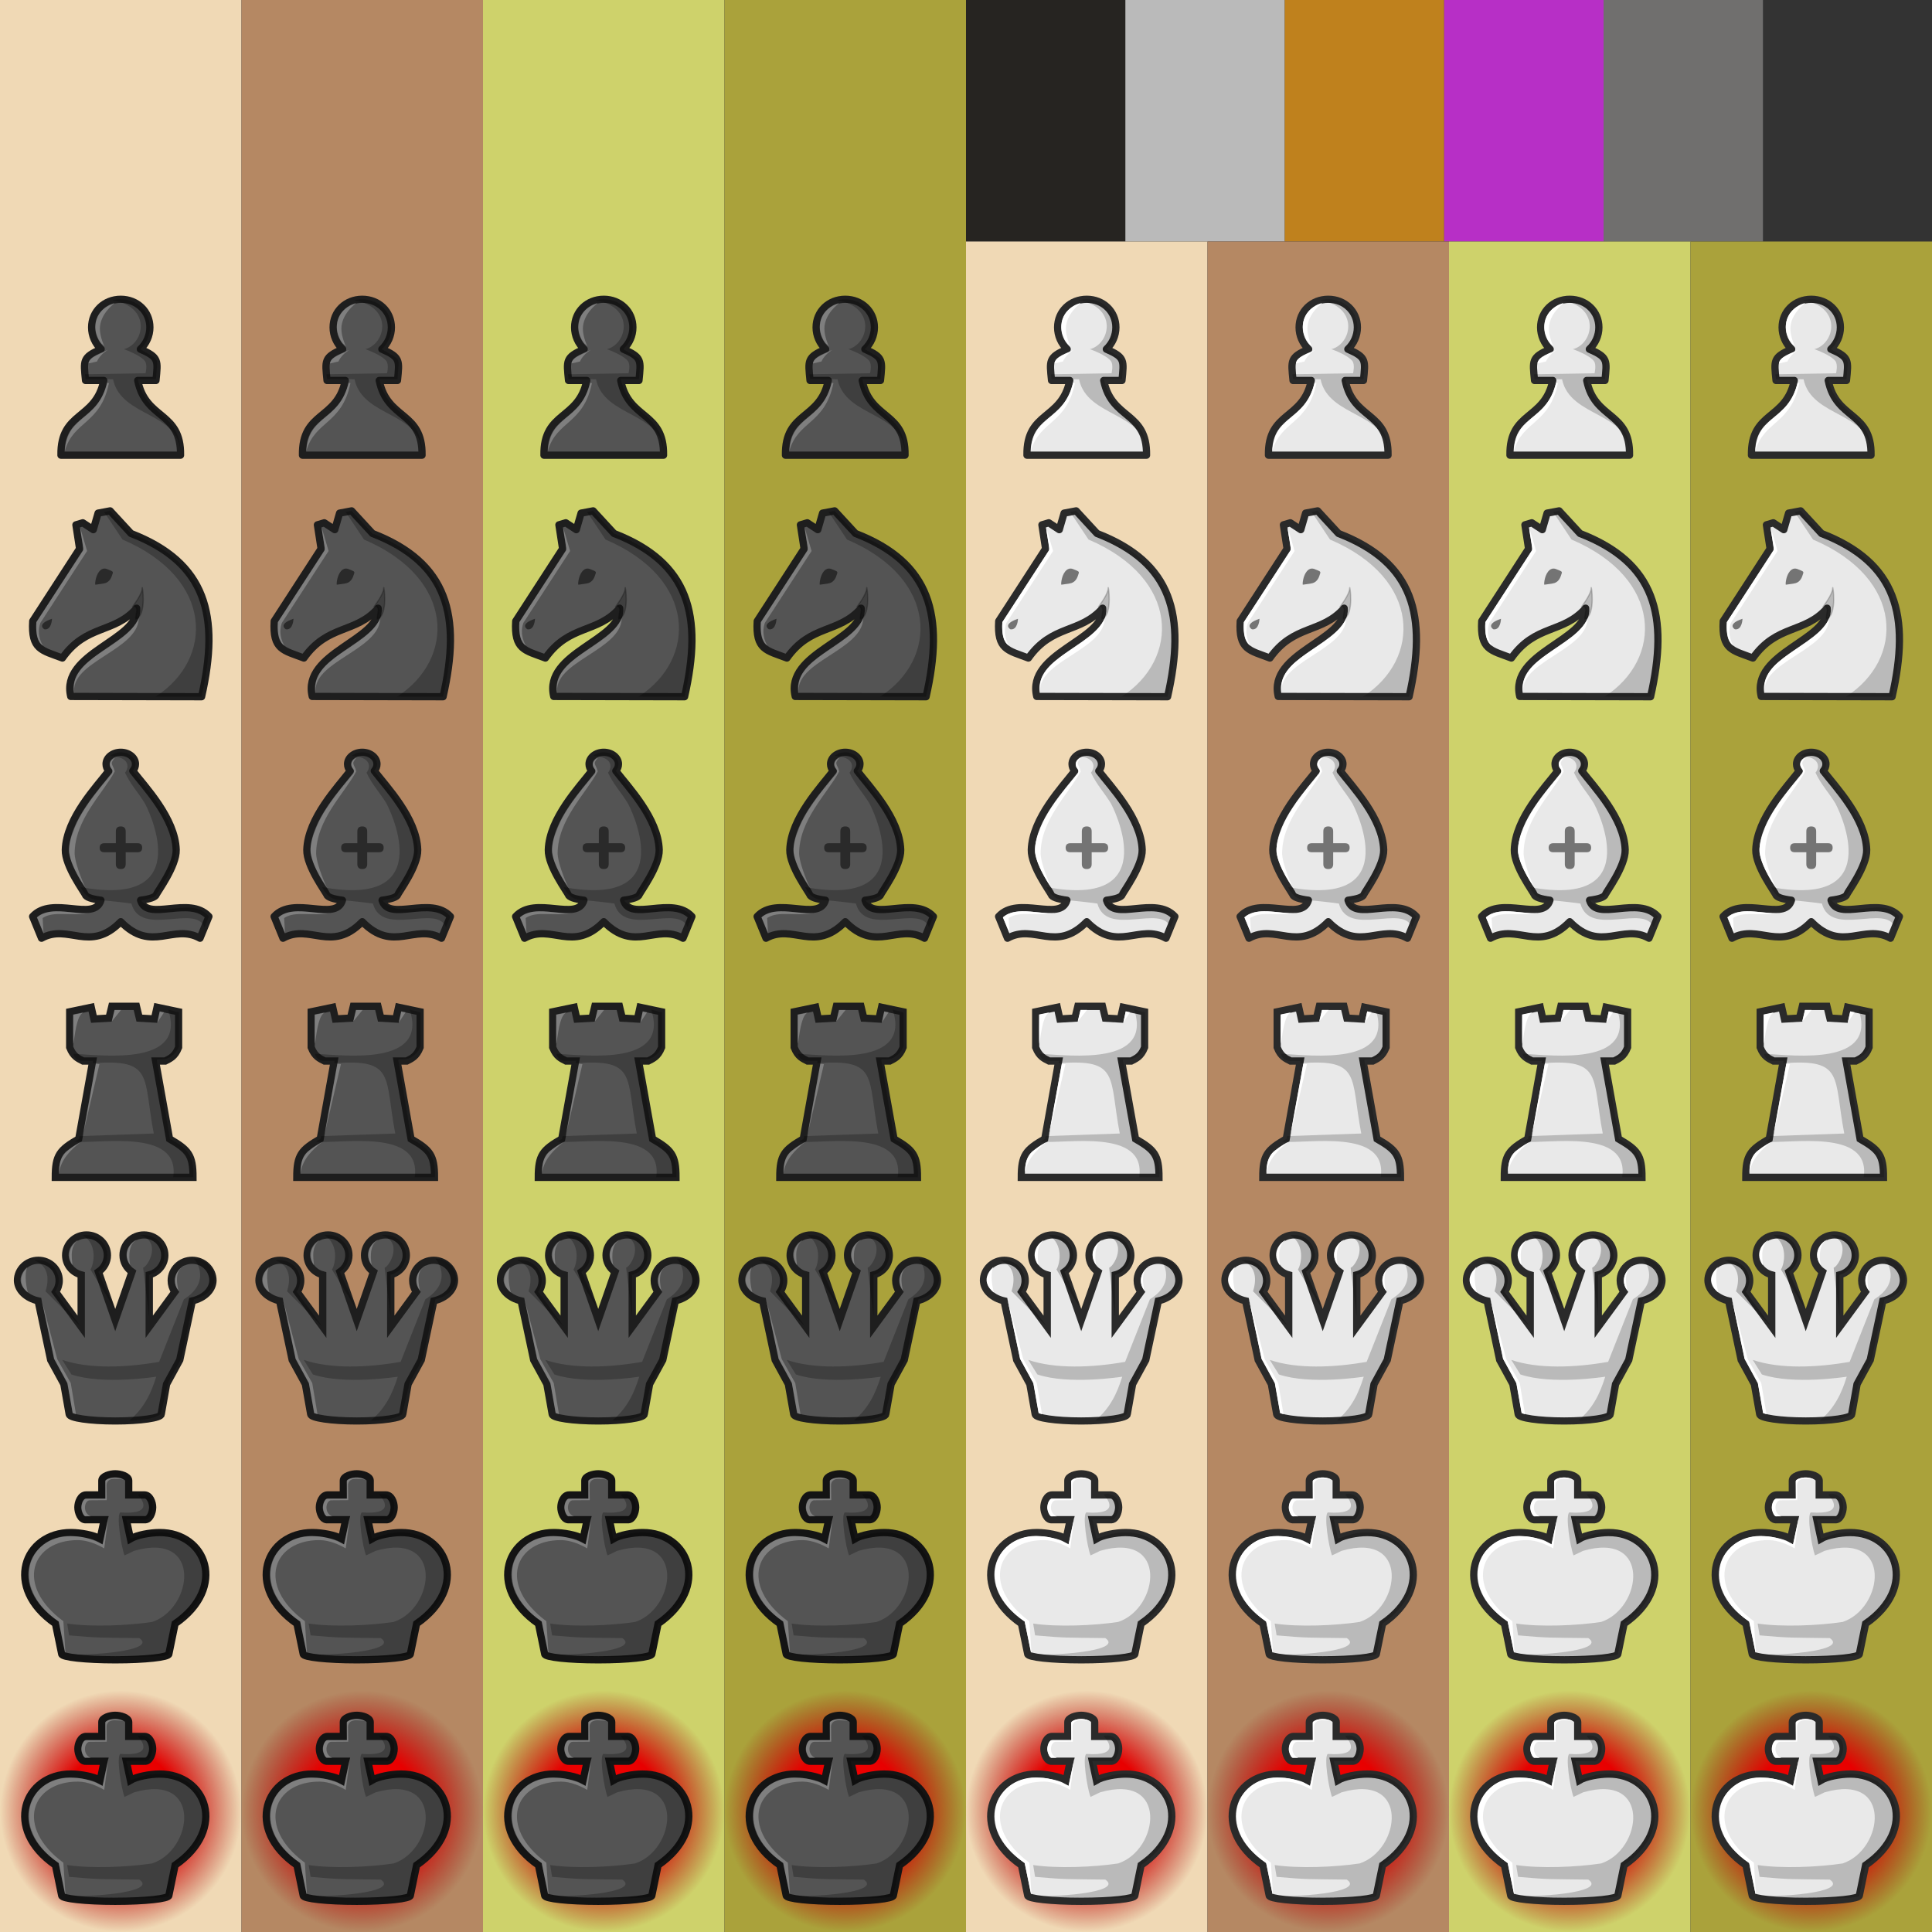 <svg xmlns:ns0="http://www.w3.org/2000/svg" xmlns="http://www.w3.org/2000/svg" version="1.1" xmlns:xlink="http://www.w3.org/1999/xlink" viewBox="0 0 400 400"><rect x="0" y="0" width="400" height="400" fill="#333333" stroke="none"/><defs><g id="white-pawn"><ns0:path d="m25 11.961c-3.39 0-6.032 2.505-6.032 5.818 0 1.704 0.716 3.333 1.976 4.514-3.896 1.692-3.644 2.322-3.236 6.479h3.776c-1.66 8.227-9.021 6.338-8.862 15.471 0 0 24.748 1.3e-4 24.755 0 0.159-9.133-7.202-7.243-8.862-15.471h3.776c0.408-4.157 0.66-4.787-3.236-6.479 1.26-1.18 1.976-2.81 1.976-4.514 1.9e-4 -3.313-2.641-5.818-6.031-5.818z" style="fill:#e9e9e9;paint-order:normal;stroke-linejoin:round;stroke-width:1.5;stroke:#2a2a2a" />
 <ns0:path d="m24.999 11.96c-0.594 9.8e-5 -1.164 0.081-1.702 0.226 8.042 1.259 6.731 8.948 2.355 10.106 1.836 0.663 3.7 1.605 4.342 2.453 0.58 0.767 0.143 2.534 0.143 2.534l-12.555 0.204 0.128 1.02 5.695 0.022c1.711 8.098 14.126 6.628 13.968 15.718 0.158-9.09-7.119-7.642-8.829-15.74h3.752c0.309-4.981 1.018-3.605-3.239-6.21 1.26-1.18 1.973-2.809 1.976-4.513 0-3.314-2.643-5.82-6.033-5.819z" style="fill:#000000;opacity:.2" />
 <ns0:path d="m23.738 12.775c-0.301-0.106-4.279 1.244-3.986 5.297 0.12 1.658 1.217 3.176 1.38 3.142l0.493 0.559s-0.946-1.995-0.946-3.701c0-3.156 3.064-5.3 3.064-5.3zm-1.571 16.489c-1.967 8.064-8.231 6.47-8.75 14.133v-0.016c1.76-6.292 7.395-5.506 9.137-14.063z" style="fill:#ffffff;paint-order:normal" />
 <ns0:path d="m22.256 22.461c-1.397 0.672-3.813 1.369-3.942 2.788l1.762-0.404c0.143-0.32 0.641-1.405 2.209-2.391z" style="fill:#ffffff" />
</g><g id="white-knight"><ns0:path d="m22.803 5.768-2.495 0.468-0.995 3.425-2.169-1.424-1.427 0.425 0.761 4.951-9.702 14.98c-0.358 5.956 1.871 6.017 6.143 7.647 4.973-7.019 10.689-5.017 15.371-10.323 0.563 6.622-15.845 9.2-13.646 18.275l27.09 0.058c3.811-16.778 1.019-27.751-14.607-33.796z" style="clip-rule:evenodd;fill-rule:evenodd;fill:#e9e9e9;image-rendering:optimizeQuality;paint-order:normal;shape-rendering:geometricPrecision;stroke-linejoin:round;stroke-width:1.5;stroke:#2a2a2a" />
 <ns0:path d="m21.619 17.718c-0.45-0.01-0.835 0.285-1.09 0.609-0.414 0.533-0.629 1.178-0.748 1.821-0.043 0.277-0.094 0.558-0.077 0.838 0.027 0.097 0.145 0.063 0.218 0.044 0.631-0.118 1.289-0.128 1.906-0.316 0.447-0.14 0.802-0.464 1.034-0.841 0.234-0.358 0.334-0.772 0.472-1.167 0.061-0.139 0.044-0.315-0.096-0.407-0.232-0.16-0.514-0.241-0.772-0.356-0.254-0.096-0.505-0.229-0.788-0.223-0.02-5.06e-4 -0.038-7.09e-4 -0.059-5.06e-4z" style="clip-rule:evenodd;fill-rule:evenodd;image-rendering:optimizeQuality;opacity:.5;paint-order:fill markers stroke;shape-rendering:geometricPrecision" />
 <ns0:path d="m22.803 5.768-1.247 0.234 3.808 5.702c19.045 8.124 18.868 24.79 6.86 32.524l9.509 0.021c3.811-16.778 1.023-27.751-14.604-33.796z" style="clip-rule:evenodd;fill-rule:evenodd;image-rendering:optimizeQuality;opacity:.2;shape-rendering:geometricPrecision" />
 <ns0:path d="m16.586 9.211c0.146 1.706 0.874 4.431 0.571 4.835l-9.611 14.731c-0.323 3.609 1.067 4.887 1.343 4.832-0.088 0.01-1.418-2.129-0.531-4.648l9.671-14.883-1.432-4.857c-0.14-0.132 0.158 0.072-0.011-0.01z" style="clip-rule:evenodd;fill-rule:evenodd;fill:#ffffff;image-rendering:optimizeQuality;paint-order:normal;shape-rendering:geometricPrecision" />
 <ns0:path d="m27.442 25.617s2.021-2.624 1.989-3.823 1.065 5.553-1.303 6.363c-0.098-0.413 0.273-1.709 0.199-1.993-0.319-1.224-0.885-0.417-0.885-0.547z" style="clip-rule:evenodd;fill-rule:evenodd;image-rendering:optimizeQuality;opacity:.2;shape-rendering:geometricPrecision;stroke-width:.265px;stroke:#000000" />
 <ns0:path d="m28.727 28.005c-2.834 6.232-14.734 8.139-13.325 15.542-1.072-6.537 13.176-8.879 13.325-15.542z" style="fill:#ffffff" />
 <ns0:path d="m10.763 28.109s-0.047 2.386-1.561 2.185c0 0-1.834-1.016 1.561-2.185z" style="fill:#000000;opacity:.5" />
</g><g id="white-bishop"><ns0:path d="m25 5.75c-1.683 0-3.047 1.099-3.047 2.453 0 0.503 0.194 0.993 0.554 1.405-2.541 3.307-8.781 9.8-8.985 16.336-0.087 3.375 3.933 8.724 4.107 9.26 0.174 0.536 1.333 0.934 3.268 1.177-1.331 4.59-10.097-1.079-14.147 3.371l1.842 4.499c5.573-3.122 9.967 3.149 16.408-3.422v0.001c6.441 6.569 10.835 0.298 16.407 3.421l1.842-4.499c-4.05-4.449-12.817 1.22-14.148-3.371 1.935-0.243 3.094-0.641 3.268-1.177 0.174-0.536 4.194-5.885 4.107-9.26-0.204-6.536-6.445-13.029-8.985-16.336 0.359-0.412 0.554-0.902 0.554-1.405 1.9e-4 -1.354-1.363-2.452-3.046-2.453z" fill="#e9e9e9" stroke="#2a2a2a" stroke-linejoin="round" stroke-width="1.5" style="paint-order:normal" />
 <ns0:path class="st32" d="m25 21.106c-0.699 0-1.019 0.342-1.019 1.025v2.453h-2.388c-0.641 0-0.961 0.311-0.961 0.932 0 0.621 0.32 0.932 0.961 0.932h2.388v2.453c0 0.683 0.349 1.025 1.019 1.025 0.67 0 1.019-0.342 1.019-1.025v-2.453h2.476c0.612 0 0.932-0.311 0.932-0.932 0-0.621-0.32-0.932-0.932-0.932h-2.476v-2.453c0-0.683-0.349-1.025-1.019-1.025z" opacity=".5" stroke-width=".261" />
 <ns0:path d="m25 5.75c-0.827 2.03e-4 -1.62 0.271-2.194 0.75 3.937 0.194 4.045 2.261 3.072 3.474 1.101 2.394 2.82 4.2 4.161 6.432 0 0 11.604 21.888-13.358 17.253 0 0 0.629 1.552 2.03 2.28 0.7 0.364 1.164 0.395 2.185 0.441 1.323 0.081 5.333 0.537 6.306 0.691 1.937 7.056 13.332 0.011 15.127 4.93l0.921-2.25c-3.726-4.452-9.996 1.063-14.057-3.31 1.379-0.214 2.392-0.603 2.954-0.898 0-0.143 4.422-6.065 4.331-9.599-0.204-6.535-6.443-13.027-8.985-16.335 0.359-0.412 0.553-0.903 0.554-1.407 0-1.354-1.364-2.452-3.047-2.452z" opacity=".4" style="opacity:.2;paint-order:normal" />
 <ns0:path d="m23.793 6.898c-0.714 0.32-1.265 0.95-1.002 1.779 0.084 0.321 0.315 0.507 0.466 0.79 0.067 0.278-0.011 0.539-0.143 0.73-1.576 1.947-5.566 6.412-7.414 10.599-0.705 1.736-1.566 3.746-1.396 5.648 0.474 3.413 3.388 7.392 3.388 7.392s-2.053-4.357-2.246-7.021c-0.032-7.079 5.8-12.424 8.301-17.099-0.379-1.577-1.172-1.465 0.046-2.818z" fill="#fff" />
 <ns0:path d="m9.007 43.191c0-0.058-1.345-3.262-1.345-3.262 2.92-2.56 8.369-0.299 11.229-0.953-4.286 0.847-7.639-0.51-10.069 1.091z" fill="#fff" />
</g><g id="white-rook"><ns0:g transform="matrix(.919 0 0 .935 -3036.3 1998.5)" stroke-width="1.079">
  <ns0:path d="m3329.1-2128.5-0.643 2.608-3.388 0.194-0.589-2.592-4.869 1.003v7.871c0.845 2.112 1.967 2.466 3.027 3.026h2.161l-3.148 17.25c-4.314 2.456-5.284 3.57-5.284 8.502h31.034c0-4.933-0.97-6.046-5.284-8.502l-3.148-17.25h2.161c1.06-0.56 2.182-0.915 3.027-3.027v-7.871l-4.869-1.002-0.59 2.592-3.388-0.194-0.643-2.608h-2.783z" style="fill:#e9e9e9;stroke-width:1.619;stroke:#2a2a2a" />
  <ns0:path d="m3341.8-2127.8c4.172 12.439-14.069 10.218-21.331 9.793 0 0 0.085 1.6 2.246 1.605h2.197-0.036l-0.092 0.503c13.852-1.045 11.329 3.047 13.773 15.557l-16.717 0.578-0.111 0.613-1.051 0.613c5.434 0.595 23.899-3.102 22.257 7.89h4.543c0.262-5.093-1.767-6.687-5.284-8.502l-2.962-17.531c0.3-0.194 0.959 0 1.922-0.161 1.28-0.213 2.624-1.483 3.08-2.747v-7.555z" opacity=".4" style="opacity:.2" />
  <ns0:g fill="#fff">
   <ns0:path d="m3320.4-2126.7 2.364-0.475c-1.316 0.508-1.763 3.257-2.291 6.804-0.158 1.063-0.074-6.329-0.074-6.329z" />
   <ns0:path d="m3329.7-2127.7-0.624 2.567 2.119-2.575z" />
   <ns0:path d="m3339.9-2127.4-0.544 2.463 1.536-2.256z" />
   <ns0:path d="m3325.5-2115.8-2.98 16.075 3.795-15.977z" />
   <ns0:path d="m3317.2-2091.6c-0.014-0.046-0.034-1.082 0.166-2.048 0.227-1.094 0.757-2.146 1.619-2.824 1.591-1.25 2.925-1.957 3.076-1.961-2.29 1.742-4.41 3.873-4.861 6.833z" />
  </ns0:g>
 </ns0:g>
</g><g id="white-queen"><ns0:g transform="matrix(.987 0 0 .963 -3412.8 2056)" stroke-width="1.026">
  <ns0:path d="m3475.9-2129.1c-2.415 0-4.373 1.956-4.373 4.367 0 1.98 1.34 3.711 3.257 4.216v11.159l-5.361-7.493c0.485-0.72 0.745-1.567 0.745-2.435 0-2.412-1.958-4.367-4.374-4.367-2.415 0-4.374 1.955-4.374 4.367 0.065 2.14 1.935 3.816 4.329 4.365l0.879 4.237 1.76 8.474 2.766 5.191 1.12 6.47c0 0.8 4.319 1.45 9.647 1.45 5.329 0 9.649-0.649 9.648-1.45l1.12-6.47 2.765-5.191 1.76-8.474 0.879-4.237c2.393-0.549 4.264-2.225 4.328-4.365 0-2.411-1.957-4.366-4.372-4.367-2.416 0-4.374 1.955-4.374 4.367 0 0.867 0.26 1.715 0.745 2.435l-5.361 7.493v-11.159c1.917-0.505 3.255-2.236 3.257-4.216 0-2.411-1.957-4.366-4.372-4.367-2.416 0-4.375 1.955-4.375 4.367 0 1.425 0.702 2.759 1.873 3.574l-3.52 10.364-3.52-10.364c1.171-0.815 1.874-2.149 1.874-3.574 0-2.412-1.958-4.366-4.374-4.367z" fill="#e9e9e9" stroke="#2a2a2a" stroke-width="1.538" style="paint-order:normal" />
  <ns0:path d="m3498.4-2124c0.951 0.986 3.299 5.321-2.077 8.733l-5.191 13.456c-6.962 1.256-14.694 1.553-20.32-0.42l1.905 3.125c6.593 2.296 17.806 0.488 17.806 0.488-1.074 3.57-2.579 6.847-5.665 9.425 0 0 4.52 0.12 6.612-1.376l1.57-6.797 2.765-5.191 1.761-8.474 0.878-4.236c2.393-0.549 4.264-2.225 4.329-4.365 0-2.411-1.957-4.367-4.372-4.367z" opacity=".4" style="opacity:.2" />
  <ns0:g fill="#010101">
   <ns0:path d="m3475.9-2129.1c-0.265 0-0.524 0.028-0.776 0.073 3.03 1.854 2.411 6 1.605 7.374l5.192 8.659-0.776-1.801-2.744-6.364c1.171-0.815 1.874-2.149 1.874-3.574 0-2.412-1.958-4.366-4.374-4.367z" opacity=".25" style="paint-order:normal" />
   <ns0:path d="m3487.9-2129.1c-0.265 0-0.524 0.028-0.776 0.073 4.562 1.318 1.777 6.566 0.654 6.989l1.238 10.482-3e-4 -1.533v-7.427c1.917-0.505 3.255-2.236 3.257-4.216 0-2.411-1.957-4.366-4.373-4.367z" opacity=".25" style="paint-order:normal" />
   <ns0:path d="m3465.7-2123.7c-0.266 0-0.524 0.027-0.776 0.073 3.285 1.245 3.06 4.466 2.379 6.646l7.388 7.575-5.362-7.493c0.485-0.72 0.745-1.567 0.745-2.435 0-2.412-1.958-4.367-4.374-4.367z" opacity=".25" style="paint-order:normal" />
  </ns0:g>
  <ns0:g fill="#fff">
   <ns0:path d="m3463.5-2122.2s-3.315 2.707 0.123 5.513c-0.222-0.57-0.918-3.908-0.123-5.513z" />
   <ns0:path d="m3474.1-2127.9c-0.363-0.162-3.345 2.282-1.166 5.346 0.1-0.496-0.847-3.91 1.166-5.346z" />
   <ns0:path d="m3486.4-2128c-0.363-0.162-3.549 2.261-1.324 5.401-0.17-0.575-0.727-4.396 1.324-5.401z" />
   <ns0:path d="m3466.4-2115.5 2.687 13.055 2.79 5.24 1.101 6.414 0.711 0.234-1.099-6.7-2.841-5.163z" />
   <ns0:path d="m3496.5-2122.5c-0.363-0.162-3.518 2.353-1.309 5.447-0.213-1.021-1.046-4.522 1.309-5.447z" />
  </ns0:g>
 </ns0:g>
</g><g id="white-king"><ns0:g transform="matrix(.962 0 0 .962 -3133.3 2054.9)" stroke-width="1.04">
  <ns0:path d="m3281.9-2090.7c6.361 0 11.51-0.56 11.51-1.249l1.341-6.525c11.336-7.822 6.689-19.658-3.349-19.615-2.083 0.01-4.894 0.53-6.264 1.337l-0.876-4.099h3.895c1.17 0.131 1.77-1.6 1.77-2.668 0-1.068-0.592-2.668-1.77-2.668h-3.388v-3.092c0-0.97-1.804-1.455-2.891-1.455s-2.891 0.485-2.891 1.455v3.092h-3.388c-1.18 0-1.77 1.6-1.77 2.668 0 1.068 0.6 2.799 1.77 2.668h3.895l-0.876 4.099c-1.371-0.807-4.181-1.328-6.264-1.337-10.038-0.043-14.685 11.794-3.349 19.615l1.342 6.525c0 0.688 5.149 1.246 11.51 1.249h0.023z" fill="#e9e9e9" stroke="#2a2a2a" stroke-width="1.559" style="paint-order:normal" />
  <ns0:path d="m3287.7-2126.4c-0.551-0.01-0.968 0.097-0.986 0.185 0.738 0.752 3.757 4.344-3.738 3.792-0.902 0.506 0.149 7.329 0.892 9.249 0 0 1.22-0.547 2.05-0.977 14.763-4.253 12.706 12.372 3.902 15.299-5.255 0.795-13.114 1.119-18.294 0.35l0.413 2.538c6.744 0.603 6.596 0.464 15.112 0.59 4.2 2.842-11.95 3.965-16.701 3.397 0.093 0.263 23.03 1.225 23.059 0.036l1.341-6.559c11.335-7.822 6.69-19.658-3.348-19.616-0.876 0-1.877 0.104-2.849 0.272l-3.412 1.065-0.876-4.099h3.894c1.027 0.294 1.743-1.581 1.77-2.668 0.151-2.251-1.43-2.704-2.228-2.853z" opacity=".4" style="opacity:.2" />
  <ns0:path d="m3282.9-2129.8c-0.942-0.253-2.572-0.194-3.17 0.551-0.044 0.055-0.034 0.214-0.033 0.295l0.028 3.576h-3.453c-0.296-1e-4 -0.787-0.016-0.97 0.088-0.37 0.207-0.716 0.941-0.75 1.79-0.027 0.689 0.501 1.897 0.878 1.93 0.237 0.021 0.576-0.028 1.182-0.01-1.884-0.699-1.398-3.502-0.2-3.45l3.63-0.028-0.046-3.143c-0.014-0.97 0.65-1.471 1.737-1.471 0.427 0 1.428 0.041 1.924 0.191-0.519-0.301-0.756-0.316-0.756-0.316z" fill="#fff" style="paint-order:normal" />
  <ns0:path d="m3279.9-2119.2-0.769 3.661c-1.371-0.807-4.11-1.766-6.194-1.776-9.415-0.753-14.415 10.655-3.24 18.389l1.349 6.62 0.108 0.015-0.451-6.716c-10.51-7.742-6.864-17.498 3.174-17.455 2.083 0.01 4.253 0.978 5.624 1.785l0.908-6.87z" fill="#fff" style="paint-order:normal" />
 </ns0:g>
</g><g id="black-pawn"><ns0:path d="m25 11.961c-3.39 0-6.032 2.505-6.032 5.818 0 1.704 0.716 3.333 1.976 4.514-3.896 1.692-3.644 2.322-3.236 6.479h3.776c-1.66 8.227-9.021 6.338-8.862 15.471 0 0 24.748-2e-6 24.755 0 0.159-9.133-7.202-7.243-8.862-15.471h3.776c0.408-4.157 0.66-4.787-3.236-6.479 1.26-1.18 1.976-2.81 1.976-4.514 1.9e-4 -3.313-2.641-5.818-6.031-5.818z" style="fill:#545454;paint-order:normal;stroke-linejoin:round;stroke-width:1.5;stroke:#1e1e1e" />
 <ns0:path d="m24.999 11.96c-0.594 9.8e-5 -1.164 0.081-1.702 0.226 8.042 1.259 6.731 8.948 2.355 10.106 1.836 0.663 3.7 1.605 4.342 2.453 0.58 0.767 0.143 2.534 0.143 2.534l-12.555 0.204 0.128 1.02 5.695 0.022c1.711 8.098 14.126 6.628 13.968 15.718 0.158-9.09-7.119-7.642-8.829-15.74h3.752c0.309-4.981 1.018-3.605-3.239-6.21 1.26-1.18 1.973-2.809 1.976-4.513 0-3.314-2.643-5.82-6.033-5.819z" style="fill:#000000;opacity:.25" />
 <ns0:path d="m23.738 12.775c-0.301-0.106-4.279 1.244-3.986 5.297 0.12 1.658 1.217 3.176 1.38 3.142l0.493 0.559s-0.946-1.995-0.946-3.701c0-3.156 3.064-5.3 3.064-5.3zm-1.571 16.489c-1.967 8.064-8.231 6.47-8.75 14.133v-0.016c1.76-6.292 7.395-5.506 9.137-14.063z" style="fill:#ffffff;opacity:.25;paint-order:normal" />
 <ns0:path d="m22.256 22.461c-1.397 0.672-3.813 1.369-3.942 2.788l1.762-0.404c0.143-0.32 0.641-1.405 2.209-2.391z" style="fill:#ffffff;opacity:.25" />
</g><g id="black-knight"><ns0:path d="m22.803 5.768-2.495 0.468-0.995 3.425-2.169-1.424-1.427 0.425 0.761 4.951-9.702 14.98c-0.358 5.956 1.871 6.017 6.143 7.647 4.973-7.019 10.689-5.017 15.371-10.323 0.563 6.622-15.845 9.2-13.646 18.275l27.09 0.058c3.811-16.778 1.019-27.751-14.607-33.796z" style="clip-rule:evenodd;fill-rule:evenodd;fill:#545454;image-rendering:optimizeQuality;paint-order:normal;shape-rendering:geometricPrecision;stroke-linejoin:round;stroke-width:1.5;stroke:#1e1e1e" />
 <ns0:path d="m21.619 17.718c-0.45-0.01-0.835 0.285-1.09 0.609-0.414 0.533-0.629 1.178-0.748 1.821-0.043 0.277-0.094 0.558-0.077 0.838 0.027 0.097 0.145 0.063 0.218 0.044 0.631-0.118 1.289-0.128 1.906-0.316 0.447-0.14 0.802-0.464 1.034-0.841 0.234-0.358 0.334-0.772 0.472-1.167 0.061-0.139 0.044-0.315-0.096-0.407-0.232-0.16-0.514-0.241-0.772-0.356-0.254-0.096-0.505-0.229-0.788-0.223-0.02-5.06e-4 -0.038-7.09e-4 -0.059-5.06e-4z" style="clip-rule:evenodd;fill-rule:evenodd;image-rendering:optimizeQuality;opacity:.5;paint-order:fill markers stroke;shape-rendering:geometricPrecision" />
 <ns0:path d="m22.803 5.768-1.247 0.234 3.808 5.702c19.045 8.124 18.868 24.79 6.86 32.524l9.509 0.021c3.811-16.778 1.023-27.751-14.604-33.796z" style="clip-rule:evenodd;fill-rule:evenodd;image-rendering:optimizeQuality;opacity:.25;shape-rendering:geometricPrecision" />
 <ns0:path d="m16.586 9.211c0.146 1.706 0.874 4.431 0.571 4.835l-9.611 14.731c-0.323 3.609 1.067 4.887 1.343 4.832-0.088 0.01-1.418-2.129-0.531-4.648l9.671-14.883-1.432-4.857c-0.14-0.132 0.158 0.072-0.011-0.01z" style="clip-rule:evenodd;fill-rule:evenodd;fill:#ffffff;image-rendering:optimizeQuality;opacity:.25;paint-order:normal;shape-rendering:geometricPrecision" />
 <ns0:path d="m27.442 25.617s2.021-2.624 1.989-3.823 1.065 5.553-1.303 6.363c-0.098-0.413 0.273-1.709 0.199-1.993-0.319-1.224-0.885-0.417-0.885-0.547z" style="clip-rule:evenodd;fill-rule:evenodd;image-rendering:optimizeQuality;opacity:.25;shape-rendering:geometricPrecision;stroke-width:.265px;stroke:#000000" />
 <ns0:path d="m28.727 28.005c-2.834 6.232-14.734 8.139-13.325 15.542-1.072-6.537 13.176-8.879 13.325-15.542z" style="fill:#ffffff;opacity:.25" />
 <ns0:path d="m10.763 28.109s-0.047 2.386-1.561 2.185c0 0-1.834-1.016 1.561-2.185z" style="fill:#000000;opacity:.5" />
</g><g id="black-bishop"><ns0:path d="m25.004 5.75c-1.683 0-3.047 1.099-3.047 2.453 0 0.503 0.194 0.993 0.554 1.405-2.541 3.307-8.781 9.8-8.985 16.336-0.087 3.375 3.933 8.724 4.107 9.26 0.174 0.536 1.333 0.934 3.268 1.177-1.331 4.59-10.098-1.079-14.147 3.371l1.842 4.499c5.573-3.122 9.967 3.149 16.409-3.422v0.001c6.441 6.569 10.835 0.298 16.407 3.421l1.842-4.499c-4.05-4.449-12.817 1.22-14.148-3.371 1.935-0.243 3.094-0.641 3.268-1.177 0.174-0.536 4.194-5.885 4.107-9.26-0.204-6.536-6.445-13.029-8.985-16.336 0.359-0.412 0.554-0.902 0.554-1.405 1.9e-4 -1.354-1.363-2.452-3.046-2.453z" fill="#545454" stroke="#1e1e1e" stroke-linejoin="round" stroke-width="1.5" style="paint-order:normal" />
 <ns0:path class="st32" d="m25.004 21.106c-0.699 0-1.019 0.342-1.019 1.025v2.453h-2.388c-0.641 0-0.961 0.311-0.961 0.932 0 0.621 0.32 0.932 0.961 0.932h2.388v2.453c0 0.683 0.349 1.025 1.019 1.025 0.67 0 1.019-0.342 1.019-1.025v-2.453h2.476c0.612 0 0.932-0.311 0.932-0.932 0-0.621-0.32-0.932-0.932-0.932h-2.476v-2.453c0-0.683-0.349-1.025-1.019-1.025z" opacity=".5" stroke-width=".261" />
 <ns0:path d="m25.004 5.75c-0.827 2.03e-4 -1.62 0.271-2.194 0.75 3.937 0.194 4.045 2.261 3.072 3.474 1.101 2.394 2.82 4.2 4.161 6.432 0 0 11.604 21.888-13.358 17.253 0 0 0.629 1.552 2.03 2.28 0.7 0.364 1.164 0.395 2.185 0.441 1.323 0.081 5.333 0.537 6.306 0.691 1.937 7.056 13.332 0.011 15.127 4.93l0.921-2.25c-3.726-4.452-9.996 1.063-14.057-3.31 1.379-0.214 2.392-0.603 2.954-0.898 0-0.143 4.422-6.065 4.331-9.599-0.204-6.535-6.443-13.027-8.985-16.335 0.359-0.412 0.553-0.903 0.554-1.407 0-1.354-1.364-2.452-3.047-2.452z" opacity=".4" style="opacity:.25;paint-order:normal" />
 <ns0:path d="m23.797 6.898c-0.714 0.32-1.265 0.95-1.002 1.779 0.084 0.321 0.315 0.507 0.466 0.79 0.067 0.278-0.011 0.539-0.143 0.73-1.576 1.947-5.566 6.412-7.414 10.599-0.705 1.736-1.566 3.746-1.396 5.648 0.474 3.413 3.388 7.392 3.388 7.392s-2.053-4.357-2.246-7.021c-0.032-7.079 5.8-12.424 8.301-17.099-0.379-1.577-1.172-1.465 0.046-2.818z" fill="#fff" opacity=".25" />
 <ns0:path d="m9.01 43.191c0-0.058-1.345-3.262-1.345-3.262 2.92-2.56 8.369-0.299 11.229-0.953-4.286 0.847-7.639-0.51-10.069 1.091z" fill="#fff" opacity=".25" />
</g><g id="black-rook"><ns0:g transform="matrix(.919 0 0 .935 -3036.3 1998.5)" stroke-width="1.079">
  <ns0:path d="m3329.1-2128.5-0.643 2.608-3.388 0.194-0.589-2.592-4.869 1.003v7.871c0.845 2.112 1.967 2.466 3.027 3.026h2.161l-3.148 17.25c-4.314 2.456-5.284 3.57-5.284 8.502h31.034c0-4.933-0.97-6.046-5.284-8.502l-3.148-17.25h2.161c1.06-0.56 2.182-0.915 3.027-3.027v-7.871l-4.869-1.002-0.59 2.592-3.388-0.194-0.643-2.608h-2.783z" style="fill:#545454;stroke-width:1.619;stroke:#1e1e1e" />
  <ns0:path d="m3341.8-2127.8c4.172 12.439-14.069 10.218-21.331 9.793 0 0 0.085 1.6 2.246 1.605h2.197-0.036l-0.092 0.503c13.852-1.045 11.329 3.047 13.773 15.557l-16.717 0.578-0.111 0.613-1.051 0.613c5.434 0.595 23.899-3.102 22.257 7.89h4.543c0.262-5.093-1.767-6.687-5.284-8.502l-2.962-17.531c0.3-0.194 0.959 0 1.922-0.161 1.28-0.213 2.624-1.483 3.08-2.747v-7.555z" opacity=".4" style="opacity:.25" />
  <ns0:g fill="#fff">
   <ns0:path d="m3320.4-2126.7 2.364-0.475c-1.316 0.508-1.763 3.257-2.291 6.804-0.158 1.063-0.074-6.329-0.074-6.329z" opacity=".25" />
   <ns0:path d="m3329.7-2127.7-0.624 2.567 2.119-2.575z" opacity=".25" />
   <ns0:path d="m3339.9-2127.4-0.544 2.463 1.536-2.256z" opacity=".25" />
   <ns0:path d="m3325.5-2115.8-2.98 16.075 3.795-15.977z" opacity=".25" />
   <ns0:path d="m3317.2-2091.6c-0.014-0.046-0.034-1.082 0.166-2.048 0.227-1.094 0.757-2.146 1.619-2.824 1.591-1.25 2.925-1.957 3.076-1.961-2.29 1.742-4.41 3.873-4.861 6.833z" opacity=".25" />
  </ns0:g>
 </ns0:g>
</g><g id="black-queen"><ns0:g transform="matrix(.987 0 0 .963 -3412.8 2056)" stroke-width="1.026">
  <ns0:path d="m3475.9-2129.1c-2.415 0-4.373 1.956-4.373 4.367 0 1.98 1.34 3.711 3.257 4.216v11.159l-5.361-7.493c0.485-0.72 0.745-1.567 0.745-2.435 0-2.412-1.958-4.367-4.374-4.367-2.415 0-4.374 1.955-4.374 4.367 0.065 2.14 1.935 3.816 4.329 4.365l0.879 4.237 1.76 8.474 2.766 5.191 1.12 6.47c0 0.8 4.319 1.45 9.647 1.45 5.329 0 9.649-0.649 9.648-1.45l1.12-6.47 2.765-5.191 1.76-8.474 0.879-4.237c2.393-0.549 4.264-2.225 4.328-4.365 0-2.411-1.957-4.366-4.372-4.367-2.416 0-4.374 1.955-4.374 4.367 0 0.867 0.26 1.715 0.745 2.435l-5.361 7.493v-11.159c1.917-0.505 3.255-2.236 3.257-4.216 0-2.411-1.957-4.366-4.372-4.367-2.416 0-4.375 1.955-4.375 4.367 0 1.425 0.702 2.759 1.873 3.574l-3.52 10.364-3.52-10.364c1.171-0.815 1.874-2.149 1.874-3.574 0-2.412-1.958-4.366-4.374-4.367z" fill="#545454" stroke="#1e1e1e" stroke-width="1.538" style="paint-order:normal" />
  <ns0:path d="m3498.4-2124c0.951 0.986 3.299 5.321-2.077 8.733l-5.191 13.456c-6.962 1.256-14.694 1.553-20.32-0.42l1.905 3.125c6.593 2.296 17.806 0.488 17.806 0.488-1.074 3.57-2.579 6.847-5.665 9.425 0 0 4.52 0.12 6.612-1.376l1.57-6.797 2.765-5.191 1.761-8.474 0.878-4.236c2.393-0.549 4.264-2.225 4.329-4.365 0-2.411-1.957-4.367-4.372-4.367z" opacity=".4" style="opacity:.25" />
  <ns0:g fill="#010101">
   <ns0:path d="m3475.9-2129.1c-0.265 0-0.524 0.028-0.776 0.073 3.03 1.854 2.411 6 1.605 7.374l5.192 8.659-0.776-1.801-2.744-6.364c1.171-0.815 1.874-2.149 1.874-3.574 0-2.412-1.958-4.366-4.374-4.367z" opacity=".25" style="paint-order:normal" />
   <ns0:path d="m3487.9-2129.1c-0.265 0-0.524 0.028-0.776 0.073 4.562 1.318 1.777 6.566 0.654 6.989l1.238 10.482-3e-4 -1.533v-7.427c1.917-0.505 3.255-2.236 3.257-4.216 0-2.411-1.957-4.366-4.373-4.367z" opacity=".25" style="paint-order:normal" />
   <ns0:path d="m3465.7-2123.7c-0.266 0-0.524 0.027-0.776 0.073 3.285 1.245 3.06 4.466 2.379 6.646l7.388 7.575-5.362-7.493c0.485-0.72 0.745-1.567 0.745-2.435 0-2.412-1.958-4.367-4.374-4.367z" opacity=".25" style="paint-order:normal" />
  </ns0:g>
  <ns0:g fill="#fff">
   <ns0:path d="m3463.5-2122.2s-3.315 2.707 0.123 5.513c-0.222-0.57-0.918-3.908-0.123-5.513z" opacity=".25" />
   <ns0:path d="m3474.1-2127.9c-0.363-0.162-3.345 2.282-1.166 5.346 0.1-0.496-0.847-3.91 1.166-5.346z" opacity=".25" />
   <ns0:path d="m3486.4-2128c-0.363-0.162-3.549 2.261-1.324 5.401-0.17-0.575-0.727-4.396 1.324-5.401z" opacity=".25" />
   <ns0:path d="m3466.4-2115.5 2.687 13.055 2.79 5.24 1.101 6.414 0.711 0.234-1.099-6.7-2.841-5.163z" opacity=".25" />
   <ns0:path d="m3496.5-2122.5c-0.363-0.162-3.518 2.353-1.309 5.447-0.213-1.021-1.046-4.522 1.309-5.447z" opacity=".25" />
  </ns0:g>
 </ns0:g>
</g><g id="black-king"><ns0:g transform="matrix(.962 0 0 .962 -3133.3 2054.9)" stroke-width="1.04">
  <ns0:path d="m3281.9-2090.7c6.361 0 11.51-0.56 11.51-1.249l1.341-6.525c11.336-7.822 6.689-19.658-3.349-19.615-2.083 0.01-4.894 0.53-6.264 1.337l-0.876-4.099h3.895c1.17 0.131 1.77-1.6 1.77-2.668 0-1.068-0.592-2.668-1.77-2.668h-3.388v-3.092c0-0.97-1.804-1.455-2.891-1.455s-2.891 0.485-2.891 1.455v3.092h-3.388c-1.18 0-1.77 1.6-1.77 2.668 0 1.068 0.6 2.799 1.77 2.668h3.895l-0.876 4.099c-1.371-0.807-4.181-1.328-6.264-1.337-10.038-0.043-14.685 11.794-3.349 19.615l1.342 6.525c0 0.688 5.149 1.246 11.51 1.249h0.023z" fill="#545454" stroke="#141414" stroke-width="1.559" style="paint-order:normal" />
  <ns0:path d="m3287.7-2126.4c-0.551-0.01-0.968 0.097-0.986 0.185 0.738 0.752 3.757 4.344-3.738 3.792-0.902 0.506 0.149 7.329 0.892 9.249 0 0 1.22-0.547 2.05-0.977 14.763-4.253 12.706 12.372 3.902 15.299-5.255 0.795-13.114 1.119-18.294 0.35l0.413 2.538c6.744 0.603 6.596 0.464 15.112 0.59 4.2 2.842-11.95 3.965-16.701 3.397 0.093 0.263 23.03 1.225 23.059 0.036l1.341-6.559c11.335-7.822 6.69-19.658-3.348-19.616-0.876 0-1.877 0.104-2.849 0.272l-3.412 1.065-0.876-4.099h3.894c1.027 0.294 1.743-1.581 1.77-2.668 0.151-2.251-1.43-2.704-2.228-2.853z" opacity=".4" style="opacity:.25" />
  <ns0:path d="m3282.9-2129.8c-0.942-0.253-2.572-0.194-3.17 0.551-0.044 0.055-0.034 0.214-0.033 0.295l0.028 3.576h-3.453c-0.296-1e-4 -0.787-0.016-0.97 0.088-0.37 0.207-0.716 0.941-0.75 1.79-0.027 0.689 0.501 1.897 0.878 1.93 0.237 0.021 0.576-0.028 1.182-0.01-1.884-0.699-1.398-3.502-0.2-3.45l3.63-0.028-0.046-3.143c-0.014-0.97 0.65-1.471 1.737-1.471 0.427 0 1.428 0.041 1.924 0.191-0.519-0.301-0.756-0.316-0.756-0.316z" fill="#fff" opacity=".25" style="paint-order:normal" />
  <ns0:path d="m3279.9-2119.2-0.769 3.661c-1.371-0.807-4.11-1.766-6.194-1.776-9.415-0.753-14.415 10.655-3.24 18.389l1.349 6.62 0.108 0.015-0.451-6.716c-10.51-7.742-6.864-17.498 3.174-17.455 2.083 0.01 4.253 0.978 5.624 1.785l0.908-6.87z" fill="#fff" opacity=".25" style="paint-order:normal" />
 </ns0:g>
</g><radialGradient id="check_gradient"><stop offset="0%" stop-color="#ff0000" stop-opacity="1.0" /><stop offset="50%" stop-color="#e70000" stop-opacity="1.0" /><stop offset="100%" stop-color="#9e0000" stop-opacity="0.0" /></radialGradient></defs><rect x="200" y="0" width="33" height="50" stroke="none" fill="#262421" /><rect x="233" y="0" width="33" height="50" stroke="none" fill="#bababa" /><rect x="266" y="0" width="33" height="50" stroke="none" fill="#bf811d" /><rect x="299" y="0" width="33" height="50" stroke="none" fill="#b72fc6" /><rect x="332" y="0" width="33" height="50" stroke="none" fill="#706f6e" /><rect x="0" y="0" width="50" height="400" stroke="none" fill="#f0d9b5" /><use xlink:href="#black-pawn" transform="translate(0, 50)" /><use xlink:href="#black-knight" transform="translate(0, 100)" /><use xlink:href="#black-bishop" transform="translate(0, 150)" /><use xlink:href="#black-rook" transform="translate(0, 200)" /><use xlink:href="#black-queen" transform="translate(0, 250)" /><use xlink:href="#black-king" transform="translate(0, 300)" /><rect x="0" y="350" width="50" height="50" fill="url(#check_gradient)" /><use xlink:href="#black-king" transform="translate(0, 350)" /><rect x="50" y="0" width="50" height="400" stroke="none" fill="#b58863" /><use xlink:href="#black-pawn" transform="translate(50, 50)" /><use xlink:href="#black-knight" transform="translate(50, 100)" /><use xlink:href="#black-bishop" transform="translate(50, 150)" /><use xlink:href="#black-rook" transform="translate(50, 200)" /><use xlink:href="#black-queen" transform="translate(50, 250)" /><use xlink:href="#black-king" transform="translate(50, 300)" /><rect x="50" y="350" width="50" height="50" fill="url(#check_gradient)" /><use xlink:href="#black-king" transform="translate(50, 350)" /><rect x="100" y="0" width="50" height="400" stroke="none" fill="#ced26b" /><use xlink:href="#black-pawn" transform="translate(100, 50)" /><use xlink:href="#black-knight" transform="translate(100, 100)" /><use xlink:href="#black-bishop" transform="translate(100, 150)" /><use xlink:href="#black-rook" transform="translate(100, 200)" /><use xlink:href="#black-queen" transform="translate(100, 250)" /><use xlink:href="#black-king" transform="translate(100, 300)" /><rect x="100" y="350" width="50" height="50" fill="url(#check_gradient)" /><use xlink:href="#black-king" transform="translate(100, 350)" /><rect x="150" y="0" width="50" height="400" stroke="none" fill="#aaa23b" /><use xlink:href="#black-pawn" transform="translate(150, 50)" /><use xlink:href="#black-knight" transform="translate(150, 100)" /><use xlink:href="#black-bishop" transform="translate(150, 150)" /><use xlink:href="#black-rook" transform="translate(150, 200)" /><use xlink:href="#black-queen" transform="translate(150, 250)" /><use xlink:href="#black-king" transform="translate(150, 300)" /><rect x="150" y="350" width="50" height="50" fill="url(#check_gradient)" /><use xlink:href="#black-king" transform="translate(150, 350)" /><rect x="200" y="50" width="50" height="350" stroke="none" fill="#f0d9b5" /><use xlink:href="#white-pawn" transform="translate(200, 50)" /><use xlink:href="#white-knight" transform="translate(200, 100)" /><use xlink:href="#white-bishop" transform="translate(200, 150)" /><use xlink:href="#white-rook" transform="translate(200, 200)" /><use xlink:href="#white-queen" transform="translate(200, 250)" /><use xlink:href="#white-king" transform="translate(200, 300)" /><rect x="200" y="350" width="50" height="50" fill="url(#check_gradient)" /><use xlink:href="#white-king" transform="translate(200, 350)" /><rect x="250" y="50" width="50" height="350" stroke="none" fill="#b58863" /><use xlink:href="#white-pawn" transform="translate(250, 50)" /><use xlink:href="#white-knight" transform="translate(250, 100)" /><use xlink:href="#white-bishop" transform="translate(250, 150)" /><use xlink:href="#white-rook" transform="translate(250, 200)" /><use xlink:href="#white-queen" transform="translate(250, 250)" /><use xlink:href="#white-king" transform="translate(250, 300)" /><rect x="250" y="350" width="50" height="50" fill="url(#check_gradient)" /><use xlink:href="#white-king" transform="translate(250, 350)" /><rect x="300" y="50" width="50" height="350" stroke="none" fill="#ced26b" /><use xlink:href="#white-pawn" transform="translate(300, 50)" /><use xlink:href="#white-knight" transform="translate(300, 100)" /><use xlink:href="#white-bishop" transform="translate(300, 150)" /><use xlink:href="#white-rook" transform="translate(300, 200)" /><use xlink:href="#white-queen" transform="translate(300, 250)" /><use xlink:href="#white-king" transform="translate(300, 300)" /><rect x="300" y="350" width="50" height="50" fill="url(#check_gradient)" /><use xlink:href="#white-king" transform="translate(300, 350)" /><rect x="350" y="50" width="50" height="350" stroke="none" fill="#aaa23b" /><use xlink:href="#white-pawn" transform="translate(350, 50)" /><use xlink:href="#white-knight" transform="translate(350, 100)" /><use xlink:href="#white-bishop" transform="translate(350, 150)" /><use xlink:href="#white-rook" transform="translate(350, 200)" /><use xlink:href="#white-queen" transform="translate(350, 250)" /><use xlink:href="#white-king" transform="translate(350, 300)" /><rect x="350" y="350" width="50" height="50" fill="url(#check_gradient)" /><use xlink:href="#white-king" transform="translate(350, 350)" /></svg>
